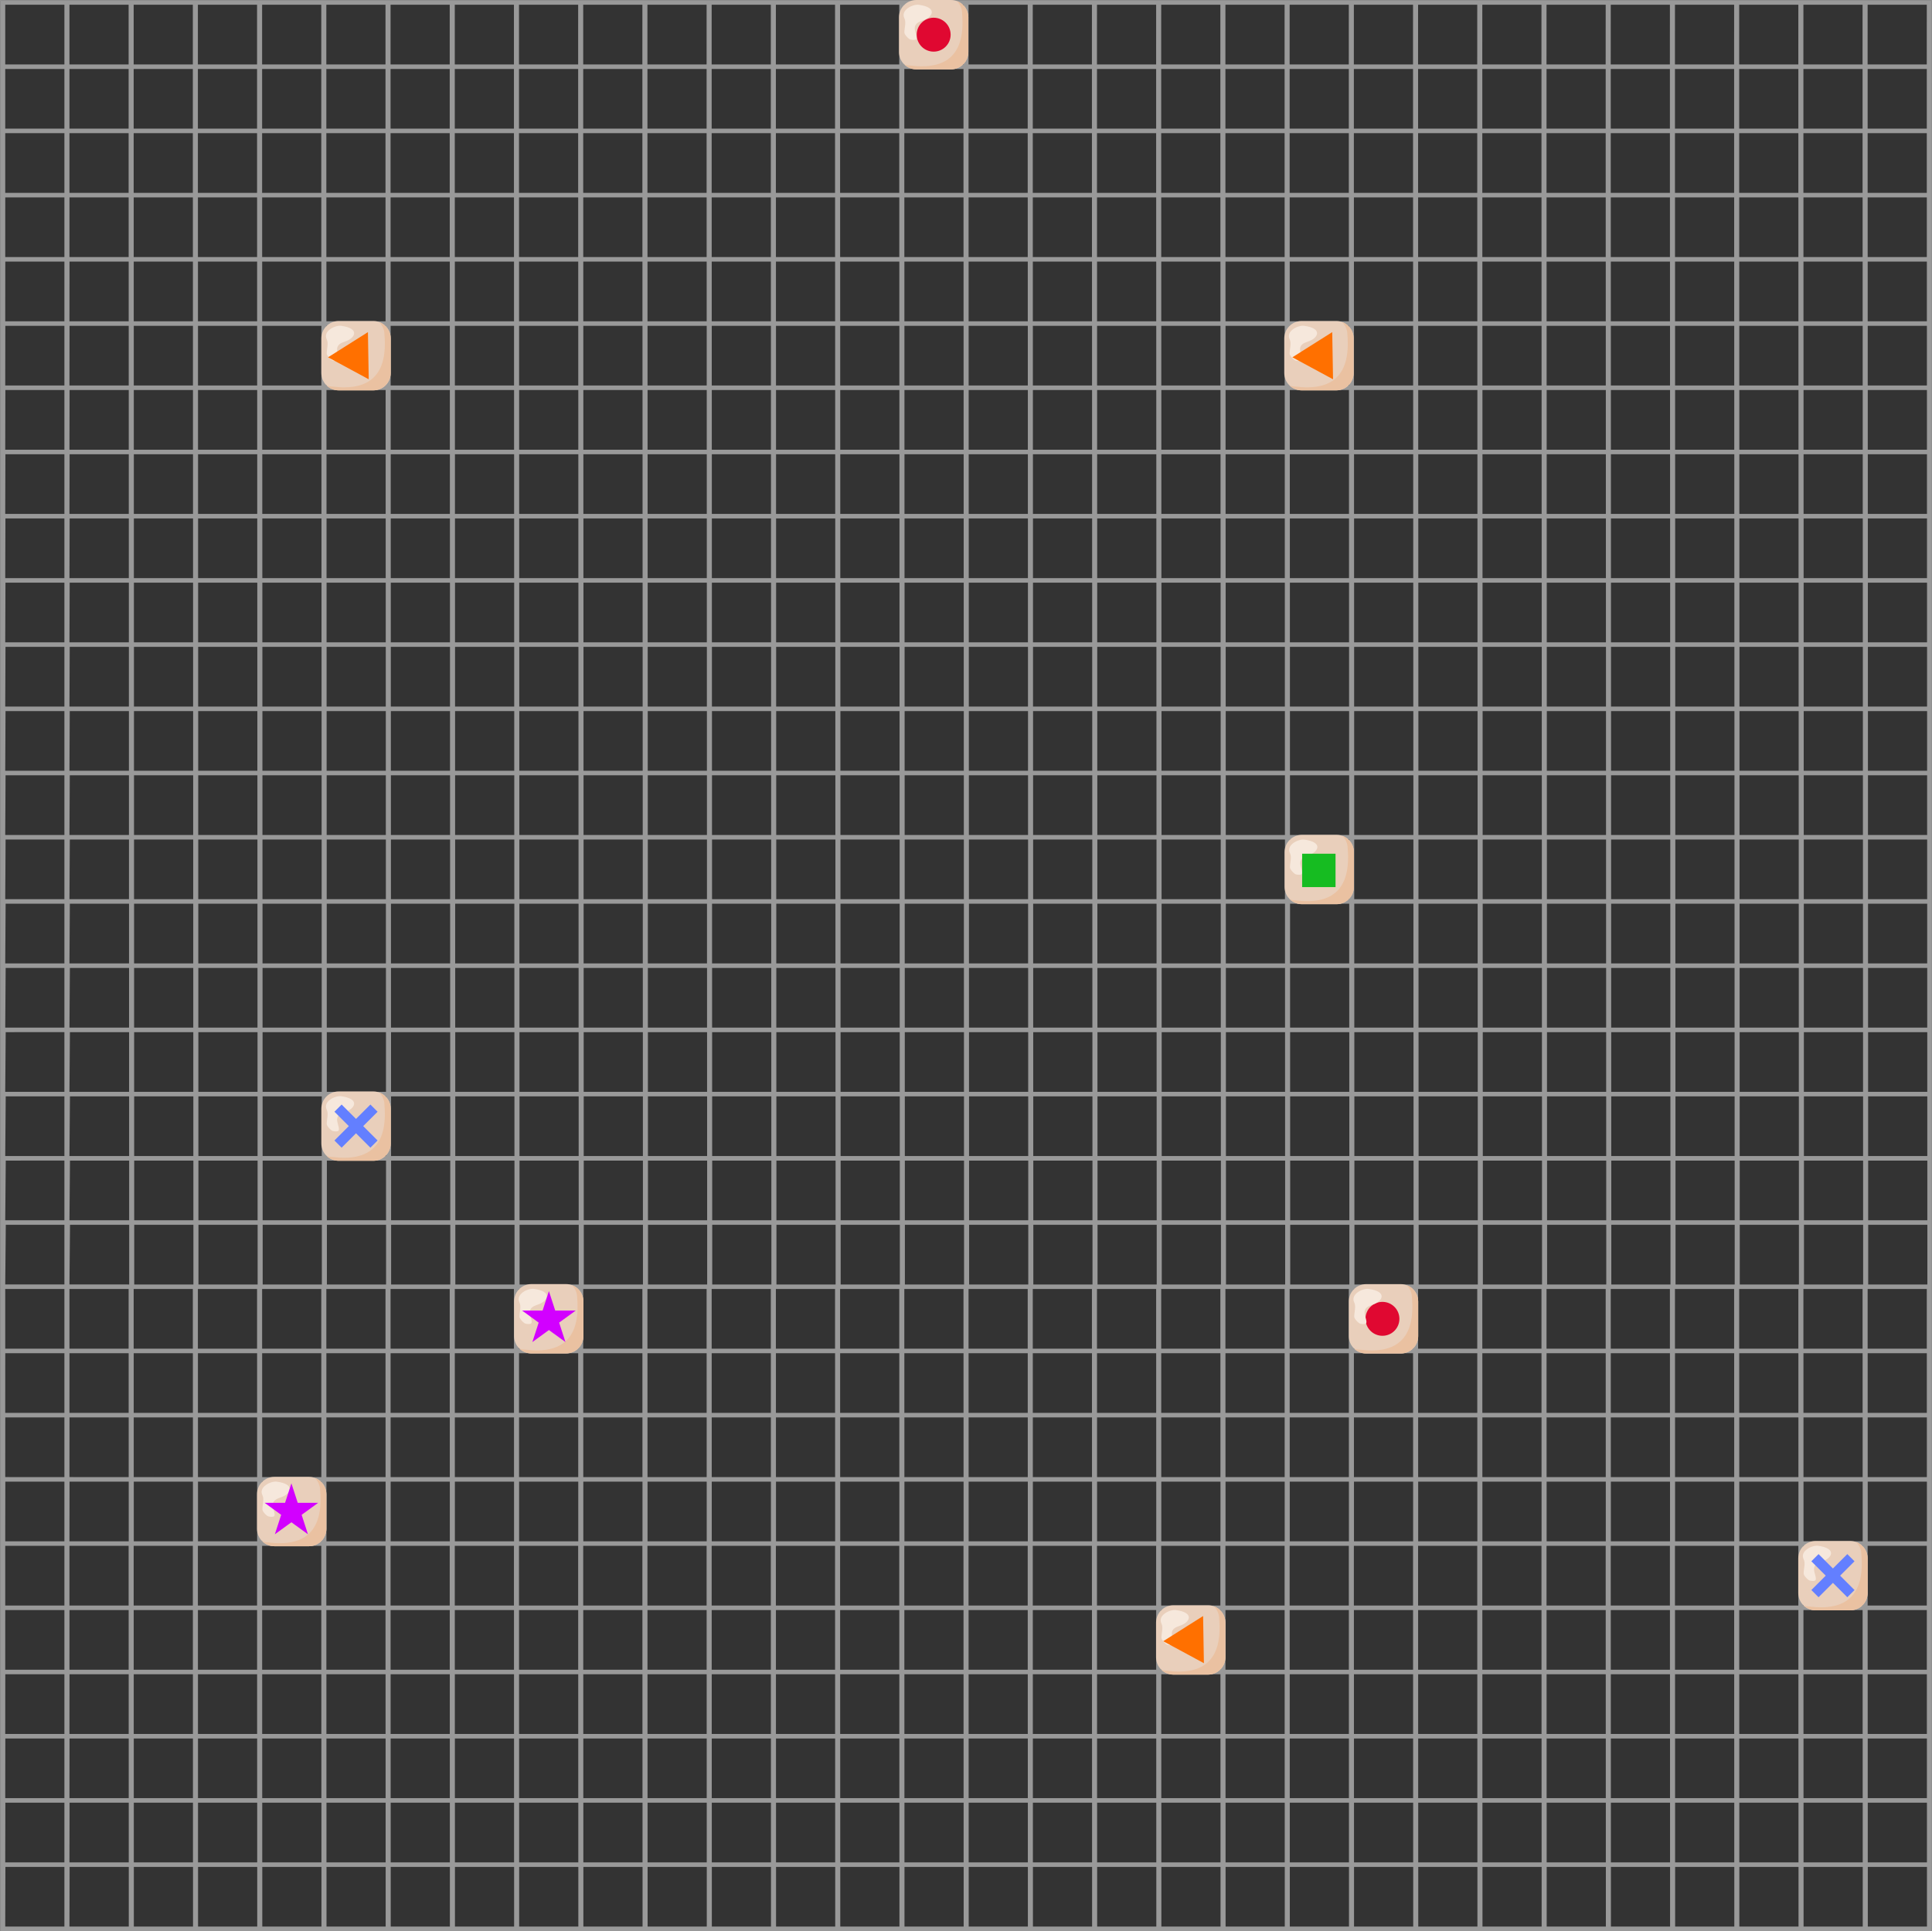 <?xml version="1.0" encoding="UTF-8" standalone="no"?>
<svg
   width="1504.21"
   height="1503.819"
   viewBox="0 0 1504.21 1503.819"
   version="1.1"
   xml:space="preserve"
   style="clip-rule:evenodd;fill-rule:evenodd;stroke-linecap:round;stroke-linejoin:round;stroke-miterlimit:1.5"
   id="svg3951"
   sodipodi:docname="2022-AT-02-taskbody-optimiert.svg"
   inkscape:version="1.1.1 (3bf5ae0d25, 2021-09-20)"
   xmlns:inkscape="http://www.inkscape.org/namespaces/inkscape"
   xmlns:sodipodi="http://sodipodi.sourceforge.net/DTD/sodipodi-0.dtd"
   xmlns="http://www.w3.org/2000/svg"
   xmlns:svg="http://www.w3.org/2000/svg"><defs
   id="defs3955">
        
        
        
        
        
        
        
        
        
        
        
        
        
        
        
        
        
        
        
        
        
        
        
        
        
        
        
        
        
        
        
        
        
        
        
        
        
        
        
        
        
        
        
        
        
        
        
        
        
        
        
        
        
        
        
        
        
        
        
        
        
        
        
        
        
        
        
        
        
        
        
        
        
        
        
        
        
        
        
        
        
        
        
        
        
        
        
        
        
        
        
        
        
        
        
        
        
        
        
        
        
        
        
        
        
        
        
        
        
        
        
        
        
        
        
        
        
        
        
        
        
        
        
        
        
        
        
        
        
        
        
        
        
        
        
        
        
        
        
        
        
        
        
        
        
        
        
        
        
        
        
        
        
        
        
        
        
        
        
        
        
        
        
        
        
        
        
        
        
        
        
        
        
        
        
        
        
        
        
        
        
        
        
        
        
        
        
        
        
        
        
        
        
        
        
        
        
        
        
        
        
        
        
        
        
        
        
        
        
        
        
        
        
        
        
        
        
        
        
        
        
        
        
        
        
        
        
        
        
        
        
        
        
        
        
        
        
        
        
        
        
        
        
        
        
        
        
        
        
        
        
        
        
        
        
        
        
        
        
        
        
        
        
        
        
        
        
        
        
        
        
        
        
        
        
        
        
        
        
        
        
        
        
        
        
        
        
        
        
        
        
        
        
        
        
        
        
        
        
        
        
        
        
        
        
        
        
        
        
        
        
        
        
        
        
        
        
        
        
        
        
        
        
        
        
        
        
        
        
        
        
        
        
        
        
        
        
        
        
        
        
        
        
        
        
        
        
        
        
        
        
        
        
        
        
        
        
        
        
        
        
        
        
        
        
        
        
        
        
        
        
        
        
        
        
        
        
        
        
        
        
        
        
        
        
        
        
        
        
        
        
        
        
        
        
        
        
        
        
        
        
        
        
        
        
        
        
        
        
        
        
        
        
        
        
        
        
        
        
        
        
        
        
        
        
        
        
        
        
        
        
        
        
        
        
        
        
        
        
        
        
        
        
        
        
        
        
        
        
        
        
        
        
        
        
        
        
        
        
        
        
        
        
        
        
        
        
        
        
        
        
        
        
        
        
        
        
        
        
        
        
        
        
        
        
        
        
        
        
        
        
        
        
        
        
        
        
        
        
        
        
        
        
        
        
        
        
        
        
        
        
        
        
        
        
        
        
        
        
        
        
        
        
        
        
        
        
        
        
        
        
        
        
        
        
        
        
        
        
        
        
        
        
        
        
        
        
        
        
        
        
        
        
        
        
        
        
        
        
        
        
        
        
        
        
        
        
        
        
        
        
        
        
        
        
        
        
        
        
        
        
        
        
        
        
        
        
        
        
        
        
        
        
        
        
        
        
        
        
        
        
        
        
        
        
        
        
        
        
        
        
        
        
        
        
        
        
        
        
        
        
        
        
        
        
        
        
        
        
        
        
        
        
        
        
        
        
        
        
        
        
        
        
        
        
        
        
        
        
        
        
        
        
        
        
        
        
        
        
        
        
        
        
        
        
        
        
        
        
        
        
        
        
        
        
        
        
        
        
        
        
        
        
        
        
        
        
        
        
        
        
        
        
        
        
        
        
        
        
        
        
        
        
        
        
        
        
        
        
        
        
        
        
        
        
        
        
        
        
        
        
        
        
        
        
        
        
        
        
        
        
        
        
        
        
        
        
        
        
        
        
        
        
        
        
        
        
        
        
        
        
        
        
        
        
        
        
        
        
        
        
        
        
        
        
        
        
        
        
        
        
        
        
        
        
        
        
        
        
        
        
        
        
        
        
        
        
        
        
        
        
        
        
        
        
        
        
        
        
        
        
        
        
        
        
        
        
        
        
        
        
        
        
        
        
        
        
        
        
        
        
        
        
        
        
        
        
        
        
        
        
        
        
        
        
        
        
        
        
        
        
        
        
        
        
        
        
        
        
        
        
        
        
        
        
        
        
        
        
        
        
        
        
        
        
        
        
        
        
        
        
        
        
        
        
        
        
        
        
        
        
        
        
        
        
        
        
        
        
        
        
        
        
        
        
        
        
        
        
        
        
        
        
        
        
        
        
        
        
        
        
        
        
        
        
        
        
        
        
        
        
        
        
        
        
        
        
        
        
        
        
        
        
        
        
        
        
        
        
        
        
        
        
        
        
    
            
        
            
        
            
        
            
        
            
        
            
        
            
        
            
        
            
        
            
        
            
        
            
        
            
        
            
        
            
        
            
        
            
        
            
        
            
        
            
        
            
        
            
        
            
        
            
        
            
        
            
        
            
        
            
        
            
        
            
        
            
        
            
        
            
        
            
        
            
        
            
        
            
        
            
        
            
        
            
        
            
        
            
        
            
        
            
        
            
        
            
        
            
        
            
        
            
        
            
        
            
        
            
        
            
        
            
        
            
        
            
        
            
        
            
        
            
        
            
        
            
        
            
        
            
        
            
        
            
        
            
        
            
        
            
        
            
        
            
        
            
        
            
        
            
        
            
        
            
        
            
        
            
        
            
        
            
        
            
        
            
        
            
        
            
        
            
        
            
        
            
        
            
        
            
        
            
        
            
        
            
        
            
        
            
        
            
        
            
        
            
        
            
        
            
        
            
        
            
        
            
        
            
        
            
        
            
        
            
        
            
        
            
        
            
        
            
        
            
        
            
        
            
        
            
        
            
        
            
        
            
        
            
        
            
        
            
        
            
        
            
        
            
        
            
        
            
        
            
        
            
        
            
        
            
        
            
        
            
        
            
        
            
        
            
        
            
        
            
        
            
        
            
        
            
        
            
        
            
        
            
        
            
        
            
        
            
        
            
        
            
        
            
        
            
        
            
        
            
        
            
        
            
        
            
        
            
        
            
        
            
        
            
        
            
        
            
        
            
        
            
        
            
        
            
        
            
        
            
        
            
        
            
        
            
        
            
        
            
        
            
        
            
        
            
        
            
        
            
        
            
        
            
        
            
        
            
        
            
        
            
        
            
        
            
        
            
        
            
        
            
        
            
        
            
        
            
        
            
        
            
        
            
        
            
        
            
        
            
        
            
        
            
        
            
        
            
        
            
        
            
        
            
        
            
        
            
        
            
        
            
        
            
        
            
        
            
        
            
        
            
        
            
        
            
        
            
        
            
        
            
        
            
        
            
        
            
        
            
        
            
        
            
        
            
        
            
        
            
        
            
        
            
        
            
        
            
        
            
        
            
        
            
        
            
        
            
        
            
        
            
        
            
        
            
        
            
        
            
        
            
        
            
        
            
        
            
        
            
        
            
        
            
        
            
        
            
        
            
        
            
        
            
        
            
        
            
        
            
        
            
        
            
        
            
        
            
        
            
        
            
        
            
        
            
        
            
        
            
        
            
        
            
        
            
        
            
        
            
        
            
        
            
        
            
        
            
        
            
        
            
        
            
        
            
        
            
        
            
        
            
            
            
            
        
            
            
            
            
        
            
            
        
            
        
            
            
            
            
        
            
        
            
            
            
            
        
            
            
            
            
        
            
            
            
            
        
            
            
            
            
        
            
        
            
        
            
        
            
        
            
            
            
            
        
            
        
            
        
            
        
            
        
            
        
            
        
            
        
            
        
            
        
            
        
            
        
            
        
            
        
            
        
            
        
            
        
            
        
            
        
            
        
            
        
            
        
            
        
            
        
            
        
            
        
            
        
            
        
            
        
            
        
            
        
            
        
            
        
            
        
            
        
            
        
            
        
            
        
            
        
            
        
            
        
            
        
            
        
            
        
            
        
            
        
            
        
            
        
            
        
            
        
            
        
            
        
            
        
            
        
            
        
            
        
            
        
            
        
            
        
            
        
            
        
            
        
            
        
            
        
            
        
            
        
            
        
            
        
            
        
            
        
            
        
            
        
            
        
            
        
            
        
            
        
            
        
            
        
            
        
            
        
            
        
            
        
            
        
            
        
            
        
            
        
            
        
            
        
            
        
            
        
            
        
            
        
            
        
            
        
            
        
            
        
            
        
            
        
            
        
            
        
            
        
            
        
            
        
            
        
            
        
            
        
            
        
            
        
            
        
            
        
            
        
            
        
            
        
            
        
            
        
            
        
            
        
            
        
            
        
            
        
            
        
            
        
            
        
            
        
            
        
            
        
            
        
            
        
            
        
            
        
            
        
            
        
            
        
            
        
            
        
            
        
            
        
            
        
            
        
            
        
            
        
            
        
            
        
            
        
            
        
            
        
            
        
            
        
            
        
            
        
            
        
            
        
            
        
            
        
            
        
            
        
            
        
            
        
            
        
            
        
            
        
            
        
            
        
            
        
            
        
            
        
            
        
            
        
            
        
            
        
            
        
            
        
            
        
            
        
            
        
            
        
            
        
            
        
            
        
            
        
            
        
            
        
            
        
            
        
            
        
            
        
            
        
            
        
            
        
            
        
            
        
            
        
            
        
            
        
            
        
            
        
            
        
            
        
            
        
            
        
            
        
            
        
            
        
            
        
            
        
            
        
            
        
            
        
            
        
            
        
            
        
            
        
            
        
            
        
            
        
            
        
            
        
            
        
            
        
            
        
            
        
            
        
            
        
            
        
            
        
            
        
            
        
            
        
            
        
            
        
            
        
            
        
            
        
            
        
            
        
            
        
            
        
            
        
            
        
            
        
            
        
            
        
            
        
            
        
            
        
            
        
            
        
            
        
            
        
            
        
            
        
            
        
            
        
            
        
            
        
            
        
            
        
            
        
            
        
            
        
            
        
            
        
            
        
            
        
            
        
            
        
            
        
            
        
            
        
            
        
            
        
            
        
            
        
            
        
            
        
            
        
            
        
            
        
            
        
            
        
            
        
            
        
            
        
            
        
            
        
            
        
            
        
            
        
            
        
            
        
            
        
            
        
            
        
            
        
            
        
            
        
            
        
            
        
            
        
            
        
            
        
            
        
            
        
            
        
            
        
            
        
            
        
            
        
            
        
            
        
            
        
            
        
            
        
            
        
            
        
            
        
            
        
            
        
            
        
            
        
            
        
            
        
            
        
            
        
            
        
            
        
            
        
            
        
            
        
            
        
            
        
            
        
            
        
            
        
            
        
            
        
            
        
            
        
            
        
            
        
            
        
            
        
            
        
            
        
            
        
            
        
            
        
            
        
            
        
            
        
            
        
            
        
            
        
            
        
            
        
            
        
            
        
            
        
            
        
            
        
            
        
            
        
            
        
            
        
            
        
            
        
            
        
            
        
            
        
            
        
            
        
            
        
            
        
            
        
            
        
            
        
            
        
            
        
            
        
            
        
            
        
            
        
            
        
            
        
            
        
            
        
            
        
            
        
            
        
            
        
            
        
            
        
            
        
            
        
            
        
            
        
            
        
            
        
            
        
            
        
            
        
            
        
            
        
            
        
            
        
            
        
            
        
            
        
            
        
            
        
            
        
            
        
            
        
            
        
            
        
            
        
            
        
            
        
            
        
            
        
            
        
            
        
            
        
            
        
            
        
            
        
            
        
            
        
            
        
            
        
            
        
            
        
            
        
            
        
            
        
            
        
            
        
            
        
            
        
            
        
            
        
            
        
            
        
            
        
            
        
            
        
            
        
            
        
            
        
            
        
            
        
            
        
            
        
            
        
            
        
            
        
            
        
            
        
            
        
            
        
            
        
            
        
            
        
            
        
            
        
            
        
            
        
            
        
            
        
            
        
            
        
            
        
            
        
            
        
            
        
            
        
            
        
            
        
            
        
            
        
            
        
            
        
            
        
            
        
            
        
            
        
            
        
            
        
            
        
            
        
            
        
            
        
            
        
            
        
            
        
            
        
            
        
            
        
            
        
            
        
            
        
            
        
            
        
            
        
            
        
            
        
            
        
            
        
            
        
            
        
            
        
            
        
            
        
            
        
            
        
            
        
            
        
            
        
            
        
            
        
            
        
            
        
            
        
            
        
            
        
            
        
            
        
            
        
            
        
            
        
            
        
            
        
            
        
            
        
            
        
            
        
            
        
            
        
            
        
            
        
            
        
            
        
            
        
            
        
            
        
            
        
            
        
            
        
            
        
            
        
            
        
            
        
            
        
            
        
            
        
            
        
            
        
            
        
            
        
            
        
            
        
            
        
            
        
            
        
            
        
            
        
            
        
            
        
            
        
            
        
            
        
            
        
            
        
            
        
            
        
            
        
            
        
            
        
            
        
            
        
            
        
            
        
            
        
            
        
            
        
            
        
            
        
            
        
            
        
            
        
            
        
            
        
            
        
            
        
            
        
            
        
            
        
            
        
            
        
            
        
            
        
            
        
            
        
            
        
            
        
            
        
            
        
            
        
            
        
            
        
            
        
            
        
            
        
            
        
            
        
            
        
            
        
            
        
            
        
            
        
            
        
            
        
            
        
            
        
            
        
            
        
            
        
            
        
            
        
            
        
            
        
            
        
            
        
            
        
            
        
            
        
            
        
            
        
            
        
            
        
            
        
            
        
            
        
            
        
            
        
            
        
                
            
                
            
                
            
                
                
                
            
                    
                
                
            
                    
                    
                    
                    
                
                        
                    
                        
                    
                
            
                
            
                
            
                
            
                
            
                
            
                
            
                
            
                
            
                
            
                
            
                
            
                
            
                
            </defs><sodipodi:namedview
   id="namedview3953"
   pagecolor="#ffffff"
   bordercolor="#666666"
   borderopacity="1.0"
   inkscape:pageshadow="2"
   inkscape:pageopacity="0.0"
   inkscape:pagecheckerboard="0"
   showgrid="false"
   inkscape:zoom="0.1714826"
   inkscape:cx="874.72431"
   inkscape:cy="813.49361"
   inkscape:window-width="1680"
   inkscape:window-height="1027"
   inkscape:window-x="1912"
   inkscape:window-y="-8"
   inkscape:window-maximized="1"
   inkscape:current-layer="svg3951"
   showguides="true"
   inkscape:guide-bbox="true" />
    <rect
   style="fill:#333333;stroke:none;stroke-width:4.018;stroke-linecap:round;stroke-linejoin:round;stroke-miterlimit:1.5;paint-order:stroke fill markers;stop-color:#000000"
   id="rect11104"
   width="1503.932"
   height="1503.531"
   x="0.139"
   y="0.164" /><path
   id="path2777"
   style="color:#000000;clip-rule:nonzero;fill:#999999;fill-rule:nonzero;stroke:none;stroke-width:0.83;stroke-linecap:butt;stroke-linejoin:miter;-inkscape-stroke:none"
   d="m 0.139,0.164 v 1.768 48.232 1.768 1.768 46.465 1.768 1.768 46.465 1.768 1.768 46.465 1.768 1.768 46.465 1.768 1.768 46.465 1.768 1.768 46.465 1.768 1.768 46.465 1.768 1.768 46.465 1.768 1.768 46.465 1.768 1.768 46.465 1.768 1.768 46.465 1.768 1.768 46.465 1.768 1.768 46.465 1.768 1.768 46.465 1.768 1.768 46.465 1.768 1.768 46.465 1.768 1.768 46.465 1.768 1.768 46.465 1.768 1.768 46.465 1.768 1.768 46.465 1.768 1.768 46.465 1.768 1.768 46.461 1.768 1.772 46.461 1.768 1.768 46.465 1.768 1.768 46.465 1.768 1.768 46.465 1.768 1.768 46.465 1.768 1.768 46.465 1.768 1.768 50 h 53.936 50 50 50 50 50 50 50 50 50 50 50 50 50 50 50 50 50 50 50 50 50 49.998 49.998 50 50 50 50 50 50 v -53.535 -50 -50 -50 -50 -50 -50 -49.996 -50 -50 -50 -50 -50 -50 -50 -50 -50 -50 -50 -50 -50 -50 -50 -50 -50 -50 -50 -50 V 50.164 0.164 h -50 -3.934 -46.066 -3.934 -46.066 -3.934 -46.066 -3.934 -46.066 -3.934 -46.066 -3.934 -46.064 -3.936 -46.062 -3.938 -46.062 -3.936 -46.065 -3.936 -46.064 -3.936 -46.064 -3.936 -46.064 -3.936 -46.064 -3.936 -46.064 -3.936 -46.064 -3.936 -46.064 -3.936 -46.064 -3.936 -46.064 -3.936 -46.064 -3.936 -46.064 -3.936 -46.064 -3.936 -46.064 -3.936 -46.064 -3.936 -46.064 -3.936 -46.064 -3.936 -46.064 -3.936 -46.064 -3.936 -46.064 -3.936 z M 4.074,3.697 H 50.139 V 50.164 H 4.074 Z m 50,0 H 100.139 V 50.164 H 54.074 Z m 50,0 h 46.064 V 50.164 h -46.064 z m 50,0 h 46.064 V 50.164 h -46.064 z m 50,0 h 46.064 V 50.164 h -46.064 z m 50,0 h 46.064 V 50.164 h -46.064 z m 50,0 h 46.064 V 50.164 h -46.064 z m 50,0 h 46.064 V 50.164 h -46.064 z m 50,0 h 46.064 V 50.164 h -46.064 z m 50,0 h 46.064 V 50.164 h -46.064 z m 50,0 h 46.064 V 50.164 h -46.064 z m 50,0 h 46.064 V 50.164 h -46.064 z m 50,0 h 46.064 V 50.164 h -46.064 z m 50,0 h 46.064 V 50.164 h -46.064 z m 50,0 h 46.064 V 50.164 h -46.064 z m 50,0 h 46.064 V 50.164 h -46.064 z m 50,0 h 46.064 V 50.164 h -46.064 z m 50,0 h 46.064 V 50.164 h -46.064 z m 50,0 h 46.064 V 50.164 h -46.064 z m 50,0 h 46.064 V 50.164 h -46.064 z m 50,0 h 46.065 V 50.164 h -46.065 z m 50,0 h 46.062 V 50.164 h -46.062 z m 50,0 h 46.061 V 50.164 h -46.061 z m 49.998,0 h 46.062 V 50.164 h -46.062 z m 50,0 h 46.062 V 50.164 h -46.062 z m 50,0 h 46.062 V 50.164 h -46.062 z m 50,0 h 46.062 V 50.164 h -46.062 z m 50,0 h 46.062 V 50.164 h -46.062 z m 50,0 h 46.062 V 50.164 h -46.062 z m 50,0 h 46.062 V 50.164 h -46.062 z M 4.074,53.699 H 50.139 V 100.164 H 4.074 Z m 50,0 H 100.139 V 100.164 H 54.074 Z m 50,0 h 46.064 v 46.465 h -46.064 z m 50,0 h 46.064 v 46.465 h -46.064 z m 50,0 h 46.064 v 46.465 h -46.064 z m 50,0 h 46.064 v 46.465 h -46.064 z m 50,0 h 46.064 v 46.465 h -46.064 z m 50,0 h 46.064 v 46.465 h -46.064 z m 50,0 h 46.064 v 46.465 h -46.064 z m 50,0 h 46.064 v 46.465 h -46.064 z m 50,0 h 46.064 v 46.465 h -46.064 z m 50,0 h 46.064 v 46.465 h -46.064 z m 50,0 h 46.064 v 46.465 h -46.064 z m 50,0 h 46.064 v 46.465 h -46.064 z m 50,0 h 46.064 v 46.465 h -46.064 z m 50,0 h 46.064 v 46.465 h -46.064 z m 50,0 h 46.064 v 46.465 h -46.064 z m 50,0 h 46.064 v 46.465 h -46.064 z m 50,0 h 46.064 v 46.465 h -46.064 z m 50,0 h 46.064 v 46.465 h -46.064 z m 50,0 h 46.065 v 46.465 h -46.065 z m 50,0 h 46.062 v 46.465 h -46.062 z m 50,0 h 46.061 v 46.465 h -46.061 z m 49.998,0 h 46.062 v 46.465 h -46.062 z m 50,0 h 46.062 v 46.465 h -46.062 z m 50,0 h 46.062 v 46.465 h -46.062 z m 50,0 h 46.062 v 46.465 h -46.062 z m 50,0 h 46.062 v 46.465 h -46.062 z m 50,0 h 46.062 v 46.465 h -46.062 z m 50,0 h 46.062 v 46.465 h -46.062 z M 4.074,103.699 H 50.139 v 46.465 H 4.074 Z m 50,0 h 46.064 v 46.465 H 54.074 Z m 50,0 h 46.064 v 46.465 h -46.064 z m 50,0 h 46.064 v 46.465 h -46.064 z m 50,0 h 46.064 v 46.465 h -46.064 z m 50,0 h 46.064 v 46.465 h -46.064 z m 50,0 h 46.064 v 46.465 h -46.064 z m 50,0 h 46.064 v 46.465 h -46.064 z m 50,0 h 46.064 v 46.465 h -46.064 z m 50,0 h 46.064 v 46.465 h -46.064 z m 50,0 h 46.064 v 46.465 h -46.064 z m 50,0 h 46.064 v 46.465 h -46.064 z m 50,0 h 46.064 v 46.465 h -46.064 z m 50,0 h 46.064 v 46.465 h -46.064 z m 50,0 h 46.064 v 46.465 h -46.064 z m 50,0 h 46.064 v 46.465 h -46.064 z m 50,0 h 46.064 v 46.465 h -46.064 z m 50,0 h 46.064 v 46.465 h -46.064 z m 50,0 h 46.064 v 46.465 h -46.064 z m 50,0 h 46.064 v 46.465 h -46.064 z m 50,0 h 46.065 v 46.465 h -46.065 z m 50,0 h 46.062 v 46.465 h -46.062 z m 50,0 h 46.061 v 46.465 h -46.061 z m 49.998,0 h 46.062 v 46.465 h -46.062 z m 50,0 h 46.062 v 46.465 h -46.062 z m 50,0 h 46.062 v 46.465 h -46.062 z m 50,0 h 46.062 v 46.465 h -46.062 z m 50,0 h 46.062 v 46.465 h -46.062 z m 50,0 h 46.062 v 46.465 h -46.062 z m 50,0 h 46.062 v 46.465 h -46.062 z m -1449.998,50 H 50.139 v 46.465 H 4.074 Z m 50,0 h 46.064 v 46.465 H 54.074 Z m 50,0 h 46.064 v 46.465 h -46.064 z m 50,0 h 46.064 v 46.465 h -46.064 z m 50,0 h 46.064 v 46.465 h -46.064 z m 50,0 h 46.064 v 46.465 h -46.064 z m 50,0 h 46.064 v 46.465 h -46.064 z m 50,0 h 46.064 v 46.465 h -46.064 z m 50,0 h 46.064 v 46.465 h -46.064 z m 50,0 h 46.064 v 46.465 h -46.064 z m 50,0 h 46.064 v 46.465 h -46.064 z m 50,0 h 46.064 v 46.465 h -46.064 z m 50,0 h 46.064 v 46.465 h -46.064 z m 50,0 h 46.064 v 46.465 h -46.064 z m 50,0 h 46.064 v 46.465 h -46.064 z m 50,0 h 46.064 v 46.465 h -46.064 z m 50,0 h 46.064 v 46.465 h -46.064 z m 50,0 h 46.064 v 46.465 h -46.064 z m 50,0 h 46.064 v 46.465 h -46.064 z m 50,0 h 46.064 v 46.465 h -46.064 z m 50,0 h 46.065 v 46.465 h -46.065 z m 50,0 h 46.062 v 46.465 h -46.062 z m 50,0 h 46.061 v 46.465 h -46.061 z m 49.998,0 h 46.062 v 46.465 h -46.062 z m 50,0 h 46.062 v 46.465 h -46.062 z m 50,0 h 46.062 v 46.465 h -46.062 z m 50,0 h 46.062 v 46.465 h -46.062 z m 50,0 h 46.062 v 46.465 h -46.062 z m 50,0 h 46.062 v 46.465 h -46.062 z m 50,0 h 46.062 v 46.465 h -46.062 z m -1449.998,50 H 50.139 v 46.465 H 4.074 Z m 50,0 h 46.064 v 46.465 H 54.074 Z m 50,0 h 46.064 v 46.465 h -46.064 z m 50,0 h 46.064 v 46.465 h -46.064 z m 50,0 h 46.064 v 46.465 h -46.064 z m 50,0 h 46.064 v 46.465 h -46.064 z m 50,0 h 46.064 v 46.465 h -46.064 z m 50,0 h 46.064 v 46.465 h -46.064 z m 50,0 h 46.064 v 46.465 h -46.064 z m 50,0 h 46.064 v 46.465 h -46.064 z m 50,0 h 46.064 v 46.465 h -46.064 z m 50,0 h 46.064 v 46.465 h -46.064 z m 50,0 h 46.064 v 46.465 h -46.064 z m 50,0 h 46.064 v 46.465 h -46.064 z m 50,0 h 46.064 v 46.465 h -46.064 z m 50,0 h 46.064 v 46.465 h -46.064 z m 50,0 h 46.064 v 46.465 h -46.064 z m 50,0 h 46.064 v 46.465 h -46.064 z m 50,0 h 46.064 v 46.465 h -46.064 z m 50,0 h 46.064 v 46.465 h -46.064 z m 50,0 h 46.065 v 46.465 h -46.065 z m 50,0 h 46.062 v 46.465 h -46.062 z m 50,0 h 46.061 v 46.465 h -46.061 z m 49.998,0 h 46.062 v 46.465 h -46.062 z m 50,0 h 46.062 v 46.465 h -46.062 z m 50,0 h 46.062 v 46.465 h -46.062 z m 50,0 h 46.062 v 46.465 h -46.062 z m 50,0 h 46.062 v 46.465 h -46.062 z m 50,0 h 46.062 v 46.465 h -46.062 z m 50,0 h 46.062 v 46.465 h -46.062 z m -1449.998,50 H 50.139 v 46.465 H 4.074 Z m 50,0 h 46.064 v 46.465 H 54.074 Z m 50,0 h 46.064 v 46.465 h -46.064 z m 50,0 h 46.064 v 46.465 h -46.064 z m 50,0 h 46.064 v 46.465 h -46.064 z m 50,0 h 46.064 v 46.465 h -46.064 z m 50,0 h 46.064 v 46.465 h -46.064 z m 50,0 h 46.064 v 46.465 h -46.064 z m 50,0 h 46.064 v 46.465 h -46.064 z m 50,0 h 46.064 v 46.465 h -46.064 z m 50,0 h 46.064 v 46.465 h -46.064 z m 50,0 h 46.064 v 46.465 h -46.064 z m 50,0 h 46.064 v 46.465 h -46.064 z m 50,0 h 46.064 v 46.465 h -46.064 z m 50,0 h 46.064 v 46.465 h -46.064 z m 50,0 h 46.064 v 46.465 h -46.064 z m 50,0 h 46.064 v 46.465 h -46.064 z m 50,0 h 46.064 v 46.465 h -46.064 z m 50,0 h 46.064 v 46.465 h -46.064 z m 50,0 h 46.064 v 46.465 h -46.064 z m 50,0 h 46.065 v 46.465 h -46.065 z m 50,0 h 46.062 v 46.465 h -46.062 z m 50,0 h 46.061 v 46.465 h -46.061 z m 49.998,0 h 46.062 v 46.465 h -46.062 z m 50,0 h 46.062 v 46.465 h -46.062 z m 50,0 h 46.062 v 46.465 h -46.062 z m 50,0 h 46.062 v 46.465 h -46.062 z m 50,0 h 46.062 v 46.465 h -46.062 z m 50,0 h 46.062 v 46.465 h -46.062 z m 50,0 h 46.062 v 46.465 h -46.062 z m -1449.998,50 H 50.139 v 46.465 H 4.074 Z m 50,0 h 46.064 v 46.465 H 54.074 Z m 50,0 h 46.064 v 46.465 h -46.064 z m 50,0 h 46.064 v 46.465 h -46.064 z m 50,0 h 46.064 v 46.465 h -46.064 z m 50,0 h 46.064 v 46.465 h -46.064 z m 50,0 h 46.064 v 46.465 h -46.064 z m 50,0 h 46.064 v 46.465 h -46.064 z m 50,0 h 46.064 v 46.465 h -46.064 z m 50,0 h 46.064 v 46.465 h -46.064 z m 50,0 h 46.064 v 46.465 h -46.064 z m 50,0 h 46.064 v 46.465 h -46.064 z m 50,0 h 46.064 v 46.465 h -46.064 z m 50,0 h 46.064 v 46.465 h -46.064 z m 50,0 h 46.064 v 46.465 h -46.064 z m 50,0 h 46.064 v 46.465 h -46.064 z m 50,0 h 46.064 v 46.465 h -46.064 z m 50,0 h 46.064 v 46.465 h -46.064 z m 50,0 h 46.064 v 46.465 h -46.064 z m 50,0 h 46.064 v 46.465 h -46.064 z m 50,0 h 46.065 v 46.465 h -46.065 z m 50,0 h 46.062 v 46.465 h -46.062 z m 50,0 h 46.061 v 46.465 h -46.061 z m 49.998,0 h 46.062 v 46.465 h -46.062 z m 50,0 h 46.062 v 46.465 h -46.062 z m 50,0 h 46.062 v 46.465 h -46.062 z m 50,0 h 46.062 v 46.465 h -46.062 z m 50,0 h 46.062 v 46.465 h -46.062 z m 50,0 h 46.062 v 46.465 h -46.062 z m 50,0 h 46.062 v 46.465 h -46.062 z m -1449.998,50 H 50.139 v 46.465 H 4.074 Z m 50,0 h 46.064 v 46.465 H 54.074 Z m 50,0 h 46.064 v 46.465 h -46.064 z m 50,0 h 46.064 v 46.465 h -46.064 z m 50,0 h 46.064 v 46.465 h -46.064 z m 50,0 h 46.064 v 46.465 h -46.064 z m 50,0 h 46.064 v 46.465 h -46.064 z m 50,0 h 46.064 v 46.465 h -46.064 z m 50,0 h 46.064 v 46.465 h -46.064 z m 50,0 h 46.064 v 46.465 h -46.064 z m 50,0 h 46.064 v 46.465 h -46.064 z m 50,0 h 46.064 v 46.465 h -46.064 z m 50,0 h 46.064 v 46.465 h -46.064 z m 50,0 h 46.064 v 46.465 h -46.064 z m 50,0 h 46.064 v 46.465 h -46.064 z m 50,0 h 46.064 v 46.465 h -46.064 z m 50,0 h 46.064 v 46.465 h -46.064 z m 50,0 h 46.064 v 46.465 h -46.064 z m 50,0 h 46.064 v 46.465 h -46.064 z m 50,0 h 46.064 v 46.465 h -46.064 z m 50,0 h 46.065 v 46.465 h -46.065 z m 50,0 h 46.062 v 46.465 h -46.062 z m 50,0 h 46.061 v 46.465 h -46.061 z m 49.998,0 h 46.062 v 46.465 h -46.062 z m 50,0 h 46.062 v 46.465 h -46.062 z m 50,0 h 46.062 v 46.465 h -46.062 z m 50,0 h 46.062 v 46.465 h -46.062 z m 50,0 h 46.062 v 46.465 h -46.062 z m 50,0 h 46.062 v 46.465 h -46.062 z m 50,0 h 46.062 v 46.465 h -46.062 z m -1449.998,50 H 50.139 v 46.465 H 4.074 Z m 50,0 h 46.064 v 46.465 H 54.074 Z m 50,0 h 46.064 v 46.465 h -46.064 z m 50,0 h 46.064 v 46.465 h -46.064 z m 50,0 h 46.064 v 46.465 h -46.064 z m 50,0 h 46.064 v 46.465 h -46.064 z m 50,0 h 46.064 v 46.465 h -46.064 z m 50,0 h 46.064 v 46.465 h -46.064 z m 50,0 h 46.064 v 46.465 h -46.064 z m 50,0 h 46.064 v 46.465 h -46.064 z m 50,0 h 46.064 v 46.465 h -46.064 z m 50,0 h 46.064 v 46.465 h -46.064 z m 50,0 h 46.064 v 46.465 h -46.064 z m 50,0 h 46.064 v 46.465 h -46.064 z m 50,0 h 46.064 v 46.465 h -46.064 z m 50,0 h 46.064 v 46.465 h -46.064 z m 50,0 h 46.064 v 46.465 h -46.064 z m 50,0 h 46.064 v 46.465 h -46.064 z m 50,0 h 46.064 v 46.465 h -46.064 z m 50,0 h 46.064 v 46.465 h -46.064 z m 50,0 h 46.065 v 46.465 h -46.065 z m 50,0 h 46.062 v 46.465 h -46.062 z m 50,0 h 46.061 v 46.465 h -46.061 z m 49.998,0 h 46.062 v 46.465 h -46.062 z m 50,0 h 46.062 v 46.465 h -46.062 z m 50,0 h 46.062 v 46.465 h -46.062 z m 50,0 h 46.062 v 46.465 h -46.062 z m 50,0 h 46.062 v 46.465 h -46.062 z m 50,0 h 46.062 v 46.465 h -46.062 z m 50,0 h 46.062 v 46.465 h -46.062 z m -1449.998,50 H 50.139 v 46.465 H 4.074 Z m 50,0 h 46.064 v 46.465 H 54.074 Z m 50,0 h 46.064 v 46.465 h -46.064 z m 50,0 h 46.064 v 46.465 h -46.064 z m 50,0 h 46.064 v 46.465 h -46.064 z m 50,0 h 46.064 v 46.465 h -46.064 z m 50,0 h 46.064 v 46.465 h -46.064 z m 50,0 h 46.064 v 46.465 h -46.064 z m 50,0 h 46.064 v 46.465 h -46.064 z m 50,0 h 46.064 v 46.465 h -46.064 z m 50,0 h 46.064 v 46.465 h -46.064 z m 50,0 h 46.064 v 46.465 h -46.064 z m 50,0 h 46.064 v 46.465 h -46.064 z m 50,0 h 46.064 v 46.465 h -46.064 z m 50,0 h 46.064 v 46.465 h -46.064 z m 50,0 h 46.064 v 46.465 h -46.064 z m 50,0 h 46.064 v 46.465 h -46.064 z m 50,0 h 46.064 v 46.465 h -46.064 z m 50,0 h 46.064 v 46.465 h -46.064 z m 50,0 h 46.064 v 46.465 h -46.064 z m 50,0 h 46.065 v 46.465 h -46.065 z m 50,0 h 46.062 v 46.465 h -46.062 z m 50,0 h 46.061 v 46.465 h -46.061 z m 49.998,0 h 46.062 v 46.465 h -46.062 z m 50,0 h 46.062 v 46.465 h -46.062 z m 50,0 h 46.062 v 46.465 h -46.062 z m 50,0 h 46.062 v 46.465 h -46.062 z m 50,0 h 46.062 v 46.465 h -46.062 z m 50,0 h 46.062 v 46.465 h -46.062 z m 50,0 h 46.062 v 46.465 h -46.062 z m -1449.998,50 H 50.139 v 46.465 H 4.074 Z m 50,0 h 46.064 v 46.465 H 54.074 Z m 50,0 h 46.064 v 46.465 h -46.064 z m 50,0 h 46.064 v 46.465 h -46.064 z m 50,0 h 46.064 v 46.465 h -46.064 z m 50,0 h 46.064 v 46.465 h -46.064 z m 50,0 h 46.064 v 46.465 h -46.064 z m 50,0 h 46.064 v 46.465 h -46.064 z m 50,0 h 46.064 v 46.465 h -46.064 z m 50,0 h 46.064 v 46.465 h -46.064 z m 50,0 h 46.064 v 46.465 h -46.064 z m 50,0 h 46.064 v 46.465 h -46.064 z m 50,0 h 46.064 v 46.465 h -46.064 z m 50,0 h 46.064 v 46.465 h -46.064 z m 50,0 h 46.064 v 46.465 h -46.064 z m 50,0 h 46.064 v 46.465 h -46.064 z m 50,0 h 46.064 v 46.465 h -46.064 z m 50,0 h 46.064 v 46.465 h -46.064 z m 50,0 h 46.064 v 46.465 h -46.064 z m 50,0 h 46.064 v 46.465 h -46.064 z m 50,0 h 46.065 v 46.465 h -46.065 z m 50,0 h 46.062 v 46.465 h -46.062 z m 50,0 h 46.061 v 46.465 h -46.061 z m 49.998,0 h 46.062 v 46.465 h -46.062 z m 50,0 h 46.062 v 46.465 h -46.062 z m 50,0 h 46.062 v 46.465 h -46.062 z m 50,0 h 46.062 v 46.465 h -46.062 z m 50,0 h 46.062 v 46.465 h -46.062 z m 50,0 h 46.062 v 46.465 h -46.062 z m 50,0 h 46.062 v 46.465 h -46.062 z m -1449.998,50 H 50.139 v 46.465 H 4.074 Z m 50,0 h 46.064 v 46.465 H 54.074 Z m 50,0 h 46.064 v 46.465 h -46.064 z m 50,0 h 46.064 v 46.465 h -46.064 z m 50,0 h 46.064 v 46.465 h -46.064 z m 50,0 h 46.064 v 46.465 h -46.064 z m 50,0 h 46.064 v 46.465 h -46.064 z m 50,0 h 46.064 v 46.465 h -46.064 z m 50,0 h 46.064 v 46.465 h -46.064 z m 50,0 h 46.064 v 46.465 h -46.064 z m 50,0 h 46.064 v 46.465 h -46.064 z m 50,0 h 46.064 v 46.465 h -46.064 z m 50,0 h 46.064 v 46.465 h -46.064 z m 50,0 h 46.064 v 46.465 h -46.064 z m 50,0 h 46.064 v 46.465 h -46.064 z m 50,0 h 46.064 v 46.465 h -46.064 z m 50,0 h 46.064 v 46.465 h -46.064 z m 50,0 h 46.064 v 46.465 h -46.064 z m 50,0 h 46.064 v 46.465 h -46.064 z m 50,0 h 46.064 v 46.465 h -46.064 z m 50,0 h 46.065 v 46.465 h -46.065 z m 50,0 h 46.062 v 46.465 h -46.062 z m 50,0 h 46.061 v 46.465 h -46.061 z m 49.998,0 h 46.062 v 46.465 h -46.062 z m 50,0 h 46.062 v 46.465 h -46.062 z m 50,0 h 46.062 v 46.465 h -46.062 z m 50,0 h 46.062 v 46.465 h -46.062 z m 50,0 h 46.062 v 46.465 h -46.062 z m 50,0 h 46.062 v 46.465 h -46.062 z m 50,0 h 46.062 v 46.465 h -46.062 z m -1449.998,50 H 50.139 v 46.465 H 4.074 Z m 50,0 h 46.064 v 46.465 H 54.074 Z m 50,0 h 46.064 v 46.465 h -46.064 z m 50,0 h 46.064 v 46.465 h -46.064 z m 50,0 h 46.064 v 46.465 h -46.064 z m 50,0 h 46.064 v 46.465 h -46.064 z m 50,0 h 46.064 v 46.465 h -46.064 z m 50,0 h 46.064 v 46.465 h -46.064 z m 50,0 h 46.064 v 46.465 h -46.064 z m 50,0 h 46.064 v 46.465 h -46.064 z m 50,0 h 46.064 v 46.465 h -46.064 z m 50,0 h 46.064 v 46.465 h -46.064 z m 50,0 h 46.064 v 46.465 h -46.064 z m 50,0 h 46.064 v 46.465 h -46.064 z m 50,0 h 46.064 v 46.465 h -46.064 z m 50,0 h 46.064 v 46.465 h -46.064 z m 50,0 h 46.064 v 46.465 h -46.064 z m 50,0 h 46.064 v 46.465 h -46.064 z m 50,0 h 46.064 v 46.465 h -46.064 z m 50,0 h 46.064 v 46.465 h -46.064 z m 50,0 h 46.065 v 46.465 h -46.065 z m 50,0 h 46.062 v 46.465 h -46.062 z m 50,0 h 46.061 v 46.465 h -46.061 z m 49.998,0 h 46.062 v 46.465 h -46.062 z m 50,0 h 46.062 v 46.465 h -46.062 z m 50,0 h 46.062 v 46.465 h -46.062 z m 50,0 h 46.062 v 46.465 h -46.062 z m 50,0 h 46.062 v 46.465 h -46.062 z m 50,0 h 46.062 v 46.465 h -46.062 z m 50,0 h 46.062 v 46.465 h -46.062 z m -1449.998,50 H 50.139 v 46.465 H 4.074 Z m 50,0 h 46.064 v 46.465 H 54.074 Z m 50,0 h 46.064 v 46.465 h -46.064 z m 50,0 h 46.064 v 46.465 h -46.064 z m 50,0 h 46.064 v 46.465 h -46.064 z m 50,0 h 46.064 v 46.465 h -46.064 z m 50,0 h 46.064 v 46.465 h -46.064 z m 50,0 h 46.064 v 46.465 h -46.064 z m 50,0 h 46.064 v 46.465 h -46.064 z m 50,0 h 46.064 v 46.465 h -46.064 z m 50,0 h 46.064 v 46.465 h -46.064 z m 50,0 h 46.064 v 46.465 h -46.064 z m 50,0 h 46.064 v 46.465 h -46.064 z m 50,0 h 46.064 v 46.465 h -46.064 z m 50,0 h 46.064 v 46.465 h -46.064 z m 50,0 h 46.064 v 46.465 h -46.064 z m 50,0 h 46.064 v 46.465 h -46.064 z m 50,0 h 46.064 v 46.465 h -46.064 z m 50,0 h 46.064 v 46.465 h -46.064 z m 50,0 h 46.064 v 46.465 h -46.064 z m 50,0 h 46.065 v 46.465 h -46.065 z m 50,0 h 46.062 v 46.465 h -46.062 z m 50,0 h 46.061 v 46.465 h -46.061 z m 49.998,0 h 46.062 v 46.465 h -46.062 z m 50,0 h 46.062 v 46.465 h -46.062 z m 50,0 h 46.062 v 46.465 h -46.062 z m 50,0 h 46.062 v 46.465 h -46.062 z m 50,0 h 46.062 v 46.465 h -46.062 z m 50,0 h 46.062 v 46.465 h -46.062 z m 50,0 h 46.062 v 46.465 h -46.062 z m -1449.998,50 H 50.139 v 46.465 H 4.074 Z m 50,0 h 46.064 v 46.465 H 54.074 Z m 50,0 h 46.064 v 46.465 h -46.064 z m 50,0 h 46.064 v 46.465 h -46.064 z m 50,0 h 46.064 v 46.465 h -46.064 z m 50,0 h 46.064 v 46.465 h -46.064 z m 50,0 h 46.064 v 46.465 h -46.064 z m 50,0 h 46.064 v 46.465 h -46.064 z m 50,0 h 46.064 v 46.465 h -46.064 z m 50,0 h 46.064 v 46.465 h -46.064 z m 50,0 h 46.064 v 46.465 h -46.064 z m 50,0 h 46.064 v 46.465 h -46.064 z m 50,0 h 46.064 v 46.465 h -46.064 z m 50,0 h 46.064 v 46.465 h -46.064 z m 50,0 h 46.064 v 46.465 h -46.064 z m 50,0 h 46.064 v 46.465 h -46.064 z m 50,0 h 46.064 v 46.465 h -46.064 z m 50,0 h 46.064 v 46.465 h -46.064 z m 50,0 h 46.064 v 46.465 h -46.064 z m 50,0 h 46.064 v 46.465 h -46.064 z m 50,0 h 46.065 v 46.465 h -46.065 z m 50,0 h 46.062 v 46.465 h -46.062 z m 50,0 h 46.061 v 46.465 h -46.061 z m 49.998,0 h 46.062 v 46.465 h -46.062 z m 50,0 h 46.062 v 46.465 h -46.062 z m 50,0 h 46.062 v 46.465 h -46.062 z m 50,0 h 46.062 v 46.465 h -46.062 z m 50,0 h 46.062 v 46.465 h -46.062 z m 50,0 h 46.062 v 46.465 h -46.062 z m 50,0 h 46.062 v 46.465 h -46.062 z m -1449.998,50 H 50.139 v 46.465 H 4.074 Z m 50,0 h 46.064 v 46.465 H 54.074 Z m 50,0 h 46.064 v 46.465 h -46.064 z m 50,0 h 46.064 v 46.465 h -46.064 z m 50,0 h 46.064 v 46.465 h -46.064 z m 50,0 h 46.064 v 46.465 h -46.064 z m 50,0 h 46.064 v 46.465 h -46.064 z m 50,0 h 46.064 v 46.465 h -46.064 z m 50,0 h 46.064 v 46.465 h -46.064 z m 50,0 h 46.064 v 46.465 h -46.064 z m 50,0 h 46.064 v 46.465 h -46.064 z m 50,0 h 46.064 v 46.465 h -46.064 z m 50,0 h 46.064 v 46.465 h -46.064 z m 50,0 h 46.064 v 46.465 h -46.064 z m 50,0 h 46.064 v 46.465 h -46.064 z m 50,0 h 46.064 v 46.465 h -46.064 z m 50,0 h 46.064 v 46.465 h -46.064 z m 50,0 h 46.064 v 46.465 h -46.064 z m 50,0 h 46.064 v 46.465 h -46.064 z m 50,0 h 46.064 v 46.465 h -46.064 z m 50,0 h 46.065 v 46.465 h -46.065 z m 50,0 h 46.062 v 46.465 h -46.062 z m 50,0 h 46.061 v 46.465 h -46.061 z m 49.998,0 h 46.062 v 46.465 h -46.062 z m 50,0 h 46.062 v 46.465 h -46.062 z m 50,0 h 46.062 v 46.465 h -46.062 z m 50,0 h 46.062 v 46.465 h -46.062 z m 50,0 h 46.062 v 46.465 h -46.062 z m 50,0 h 46.062 v 46.465 h -46.062 z m 50,0 h 46.062 v 46.465 h -46.062 z m -1449.998,50 H 50.139 v 46.465 H 4.074 Z m 50,0 h 46.064 v 46.465 H 54.074 Z m 50,0 h 46.064 v 46.465 h -46.064 z m 50,0 h 46.064 v 46.465 h -46.064 z m 50,0 h 46.064 v 46.465 h -46.064 z m 50,0 h 46.064 v 46.465 h -46.064 z m 50,0 h 46.064 v 46.465 h -46.064 z m 50,0 h 46.064 v 46.465 h -46.064 z m 50,0 h 46.064 v 46.465 h -46.064 z m 50,0 h 46.064 v 46.465 h -46.064 z m 50,0 h 46.064 v 46.465 h -46.064 z m 50,0 h 46.064 v 46.465 h -46.064 z m 50,0 h 46.064 v 46.465 h -46.064 z m 50,0 h 46.064 v 46.465 h -46.064 z m 50,0 h 46.064 v 46.465 h -46.064 z m 50,0 h 46.064 v 46.465 h -46.064 z m 50,0 h 46.064 v 46.465 h -46.064 z m 50,0 h 46.064 v 46.465 h -46.064 z m 50,0 h 46.064 v 46.465 h -46.064 z m 50,0 h 46.064 v 46.465 h -46.064 z m 50,0 h 46.065 v 46.465 h -46.065 z m 50,0 h 46.062 v 46.465 h -46.062 z m 50,0 h 46.061 v 46.465 h -46.061 z m 49.998,0 h 46.062 v 46.465 h -46.062 z m 50,0 h 46.062 v 46.465 h -46.062 z m 50,0 h 46.062 v 46.465 h -46.062 z m 50,0 h 46.062 v 46.465 h -46.062 z m 50,0 h 46.062 v 46.465 h -46.062 z m 50,0 h 46.062 v 46.465 h -46.062 z m 50,0 h 46.062 v 46.465 h -46.062 z m -1449.998,50 H 50.139 v 46.465 H 4.074 Z m 50,0 h 46.064 v 46.465 H 54.074 Z m 50,0 h 46.064 v 46.465 h -46.064 z m 50,0 h 46.064 v 46.465 h -46.064 z m 50,0 h 46.064 v 46.465 h -46.064 z m 50,0 h 46.064 v 46.465 h -46.064 z m 50,0 h 46.064 v 46.465 h -46.064 z m 50,0 h 46.064 v 46.465 h -46.064 z m 50,0 h 46.064 v 46.465 h -46.064 z m 50,0 h 46.064 v 46.465 h -46.064 z m 50,0 h 46.064 v 46.465 h -46.064 z m 50,0 h 46.064 v 46.465 h -46.064 z m 50,0 h 46.064 v 46.465 h -46.064 z m 50,0 h 46.064 v 46.465 h -46.064 z m 50,0 h 46.064 v 46.465 h -46.064 z m 50,0 h 46.064 v 46.465 h -46.064 z m 50,0 h 46.064 v 46.465 h -46.064 z m 50,0 h 46.064 v 46.465 h -46.064 z m 50,0 h 46.064 v 46.465 h -46.064 z m 50,0 h 46.064 v 46.465 h -46.064 z m 50,0 h 46.065 v 46.465 h -46.065 z m 50,0 h 46.062 v 46.465 h -46.062 z m 50,0 h 46.061 v 46.465 h -46.061 z m 49.998,0 h 46.062 v 46.465 h -46.062 z m 50,0 h 46.062 v 46.465 h -46.062 z m 50,0 h 46.062 v 46.465 h -46.062 z m 50,0 h 46.062 v 46.465 h -46.062 z m 50,0 h 46.062 v 46.465 h -46.062 z m 50,0 h 46.062 v 46.465 h -46.062 z m 50,0 h 46.062 v 46.465 h -46.062 z m -1449.998,50 H 50.139 v 46.465 H 4.074 Z m 50,0 h 46.064 v 46.465 H 54.074 Z m 50,0 h 46.064 v 46.465 h -46.064 z m 50,0 h 46.064 v 46.465 h -46.064 z m 50,0 h 46.064 v 46.465 h -46.064 z m 50,0 h 46.064 v 46.465 h -46.064 z m 50,0 h 46.064 v 46.465 h -46.064 z m 50,0 h 46.064 v 46.465 h -46.064 z m 50,0 h 46.064 v 46.465 h -46.064 z m 50,0 h 46.064 v 46.465 h -46.064 z m 50,0 h 46.064 v 46.465 h -46.064 z m 50,0 h 46.064 v 46.465 h -46.064 z m 50,0 h 46.064 v 46.465 h -46.064 z m 50,0 h 46.064 v 46.465 h -46.064 z m 50,0 h 46.064 v 46.465 h -46.064 z m 50,0 h 46.064 v 46.465 h -46.064 z m 50,0 h 46.064 v 46.465 h -46.064 z m 50,0 h 46.064 v 46.465 h -46.064 z m 50,0 h 46.064 v 46.465 h -46.064 z m 50,0 h 46.064 v 46.465 h -46.064 z m 50,0 h 46.065 v 46.465 h -46.065 z m 50,0 h 46.062 v 46.465 h -46.062 z m 50,0 h 46.061 v 46.465 h -46.061 z m 49.998,0 h 46.062 v 46.465 h -46.062 z m 50,0 h 46.062 v 46.465 h -46.062 z m 50,0 h 46.062 v 46.465 h -46.062 z m 50,0 h 46.062 v 46.465 h -46.062 z m 50,0 h 46.062 v 46.465 h -46.062 z m 50,0 h 46.062 v 46.465 h -46.062 z m 50,0 h 46.062 v 46.465 h -46.062 z m -1449.998,50 H 50.139 v 46.465 H 4.074 Z m 50,0 h 46.064 v 46.465 H 54.074 Z m 50,0 h 46.064 v 46.465 h -46.064 z m 50,0 h 46.064 v 46.465 h -46.064 z m 50,0 h 46.064 v 46.465 h -46.064 z m 50,0 h 46.064 v 46.465 h -46.064 z m 50,0 h 46.064 v 46.465 h -46.064 z m 50,0 h 46.064 v 46.465 h -46.064 z m 50,0 h 46.064 v 46.465 h -46.064 z m 50,0 h 46.064 v 46.465 h -46.064 z m 50,0 h 46.064 v 46.465 h -46.064 z m 50,0 h 46.064 v 46.465 h -46.064 z m 50,0 h 46.064 v 46.465 h -46.064 z m 50,0 h 46.064 v 46.465 h -46.064 z m 50,0 h 46.064 v 46.465 h -46.064 z m 50,0 h 46.064 v 46.465 h -46.064 z m 50,0 h 46.064 v 46.465 h -46.064 z m 50,0 h 46.064 v 46.465 h -46.064 z m 50,0 h 46.064 v 46.465 h -46.064 z m 50,0 h 46.064 v 46.465 h -46.064 z m 50,0 h 46.065 v 46.465 h -46.065 z m 50,0 h 46.062 v 46.465 h -46.062 z m 50,0 h 46.061 v 46.465 h -46.061 z m 49.998,0 h 46.062 v 46.465 h -46.062 z m 50,0 h 46.062 v 46.465 h -46.062 z m 50,0 h 46.062 v 46.465 h -46.062 z m 50,0 h 46.062 v 46.465 h -46.062 z m 50,0 h 46.062 v 46.465 h -46.062 z m 50,0 h 46.062 v 46.465 h -46.062 z m 50,0 h 46.062 v 46.465 h -46.062 z M 4.074,1003.699 H 50.139 v 46.465 H 4.074 Z m 50,0 h 46.064 v 46.465 H 54.074 Z m 50,0 h 46.064 v 46.465 h -46.064 z m 50,0 h 46.064 v 46.465 h -46.064 z m 50,0 h 46.064 v 46.465 h -46.064 z m 50,0 h 46.064 v 46.465 h -46.064 z m 50,0 h 46.064 v 46.465 h -46.064 z m 50,0 h 46.064 v 46.465 h -46.064 z m 50,0 h 46.064 v 46.465 h -46.064 z m 50,0 h 46.064 v 46.465 h -46.064 z m 50,0 h 46.064 v 46.465 h -46.064 z m 50,0 h 46.064 v 46.465 h -46.064 z m 50,0 h 46.064 v 46.465 h -46.064 z m 50,0 h 46.064 v 46.465 h -46.064 z m 50,0 h 46.064 v 46.465 h -46.064 z m 50,0 h 46.064 v 46.465 h -46.064 z m 50,0 h 46.064 v 46.465 h -46.064 z m 50,0 h 46.064 v 46.465 h -46.064 z m 50,0 h 46.064 v 46.465 h -46.064 z m 50,0 h 46.064 v 46.465 h -46.064 z m 50,0 h 46.065 v 46.465 h -46.065 z m 50,0 h 46.062 v 46.465 h -46.062 z m 50,0 h 46.061 v 46.465 h -46.061 z m 49.998,0 h 46.062 v 46.465 h -46.062 z m 50,0 h 46.062 v 46.465 h -46.062 z m 50,0 h 46.062 v 46.465 h -46.062 z m 50,0 h 46.062 v 46.465 h -46.062 z m 50,0 h 46.062 v 46.465 h -46.062 z m 50,0 h 46.062 v 46.465 h -46.062 z m 50,0 h 46.062 v 46.465 h -46.062 z m -1449.998,50 H 50.139 v 46.465 H 4.074 Z m 50,0 h 46.064 v 46.465 H 54.074 Z m 50,0 h 46.064 v 46.465 h -46.064 z m 50,0 h 46.064 v 46.465 h -46.064 z m 50,0 h 46.064 v 46.465 h -46.064 z m 50,0 h 46.064 v 46.465 h -46.064 z m 50,0 h 46.064 v 46.465 h -46.064 z m 50,0 h 46.064 v 46.465 h -46.064 z m 50,0 h 46.064 v 46.465 h -46.064 z m 50,0 h 46.064 v 46.465 h -46.064 z m 50,0 h 46.064 v 46.465 h -46.064 z m 50,0 h 46.064 v 46.465 h -46.064 z m 50,0 h 46.064 v 46.465 h -46.064 z m 50,0 h 46.064 v 46.465 h -46.064 z m 50,0 h 46.064 v 46.465 h -46.064 z m 50,0 h 46.064 v 46.465 h -46.064 z m 50,0 h 46.064 v 46.465 h -46.064 z m 50,0 h 46.064 v 46.465 h -46.064 z m 50,0 h 46.064 v 46.465 h -46.064 z m 50,0 h 46.064 v 46.465 h -46.064 z m 50,0 h 46.065 v 46.465 h -46.065 z m 50,0 h 46.062 v 46.465 h -46.062 z m 50,0 h 46.061 v 46.465 h -46.061 z m 49.998,0 h 46.062 v 46.465 h -46.062 z m 50,0 h 46.062 v 46.465 h -46.062 z m 50,0 h 46.062 v 46.465 h -46.062 z m 50,0 h 46.062 v 46.465 h -46.062 z m 50,0 h 46.062 v 46.465 h -46.062 z m 50,0 h 46.062 v 46.465 h -46.062 z m 50,0 h 46.062 v 46.465 h -46.062 z m -1449.998,50 H 50.139 v 46.461 H 4.074 Z m 50,0 h 46.064 v 46.461 H 54.074 Z m 50,0 h 46.064 v 46.461 h -46.064 z m 50,0 h 46.064 v 46.461 h -46.064 z m 50,0 h 46.064 v 46.461 h -46.064 z m 50,0 h 46.064 v 46.461 h -46.064 z m 50,0 h 46.064 v 46.461 h -46.064 z m 50,0 h 46.064 v 46.461 h -46.064 z m 50,0 h 46.064 v 46.461 h -46.064 z m 50,0 h 46.064 v 46.461 h -46.064 z m 50,0 h 46.064 v 46.461 h -46.064 z m 50,0 h 46.064 v 46.461 h -46.064 z m 50,0 h 46.064 v 46.461 h -46.064 z m 50,0 h 46.064 v 46.461 h -46.064 z m 50,0 h 46.064 v 46.461 h -46.064 z m 50,0 h 46.064 v 46.461 h -46.064 z m 50,0 h 46.064 v 46.461 h -46.064 z m 50,0 h 46.064 v 46.461 h -46.064 z m 50,0 h 46.064 v 46.461 h -46.064 z m 50,0 h 46.064 v 46.461 h -46.064 z m 50,0 h 46.065 v 46.461 h -46.065 z m 50,0 h 46.062 v 46.461 h -46.062 z m 50,0 h 46.061 v 46.461 h -46.061 z m 49.998,0 h 46.062 v 46.461 h -46.062 z m 50,0 h 46.062 v 46.461 h -46.062 z m 50,0 h 46.062 v 46.461 h -46.062 z m 50,0 h 46.062 v 46.461 h -46.062 z m 50,0 h 46.062 v 46.461 h -46.062 z m 50,0 h 46.062 v 46.461 h -46.062 z m 50,0 h 46.062 v 46.461 h -46.062 z m -1449.998,50 H 50.139 v 46.461 H 4.074 Z m 50,0 h 46.064 v 46.461 H 54.074 Z m 50,0 h 46.064 v 46.461 h -46.064 z m 50,0 h 46.064 v 46.461 h -46.064 z m 50,0 h 46.064 v 46.461 h -46.064 z m 50,0 h 46.064 v 46.461 h -46.064 z m 50,0 h 46.064 v 46.461 h -46.064 z m 50,0 h 46.064 v 46.461 h -46.064 z m 50,0 h 46.064 v 46.461 h -46.064 z m 50,0 h 46.064 v 46.461 h -46.064 z m 50,0 h 46.064 v 46.461 h -46.064 z m 50,0 h 46.064 v 46.461 h -46.064 z m 50,0 h 46.064 v 46.461 h -46.064 z m 50,0 h 46.064 v 46.461 h -46.064 z m 50,0 h 46.064 v 46.461 h -46.064 z m 50,0 h 46.064 v 46.461 h -46.064 z m 50,0 h 46.064 v 46.461 h -46.064 z m 50,0 h 46.064 v 46.461 h -46.064 z m 50,0 h 46.064 v 46.461 h -46.064 z m 50,0 h 46.064 v 46.461 h -46.064 z m 50,0 h 46.065 v 46.461 h -46.065 z m 50,0 h 46.062 v 46.461 h -46.062 z m 50,0 h 46.061 v 46.461 h -46.061 z m 49.998,0 h 46.062 v 46.461 h -46.062 z m 50,0 h 46.062 v 46.461 h -46.062 z m 50,0 h 46.062 v 46.461 h -46.062 z m 50,0 h 46.062 v 46.461 h -46.062 z m 50,0 h 46.062 v 46.461 h -46.062 z m 50,0 h 46.062 v 46.461 h -46.062 z m 50,0 h 46.062 v 46.461 h -46.062 z M 4.074,1203.695 H 50.139 v 46.465 H 4.074 Z m 50,0 h 46.064 v 46.465 H 54.074 Z m 50,0 h 46.064 v 46.465 h -46.064 z m 50,0 h 46.064 v 46.465 h -46.064 z m 50,0 h 46.064 v 46.465 h -46.064 z m 50,0 h 46.064 v 46.465 h -46.064 z m 50,0 h 46.064 v 46.465 h -46.064 z m 50,0 h 46.064 v 46.465 h -46.064 z m 50,0 h 46.064 v 46.465 h -46.064 z m 50,0 h 46.064 v 46.465 h -46.064 z m 50,0 h 46.064 v 46.465 h -46.064 z m 50,0 h 46.064 v 46.465 h -46.064 z m 50,0 h 46.064 v 46.465 h -46.064 z m 50,0 h 46.064 v 46.465 h -46.064 z m 50,0 h 46.064 v 46.465 h -46.064 z m 50,0 h 46.064 v 46.465 h -46.064 z m 50,0 h 46.064 v 46.465 h -46.064 z m 50,0 h 46.064 v 46.465 h -46.064 z m 50,0 h 46.064 v 46.465 h -46.064 z m 50,0 h 46.064 v 46.465 h -46.064 z m 50,0 h 46.065 v 46.465 h -46.065 z m 50,0 h 46.062 v 46.465 h -46.062 z m 50,0 h 46.061 v 46.465 h -46.061 z m 49.998,0 h 46.062 v 46.465 h -46.062 z m 50,0 h 46.062 v 46.465 h -46.062 z m 50,0 h 46.062 v 46.465 h -46.062 z m 50,0 h 46.062 v 46.465 h -46.062 z m 50,0 h 46.062 v 46.465 h -46.062 z m 50,0 h 46.062 v 46.465 h -46.062 z m 50,0 h 46.062 v 46.465 h -46.062 z m -1449.998,50 H 50.139 v 46.465 H 4.074 Z m 50,0 h 46.064 v 46.465 H 54.074 Z m 50,0 h 46.064 v 46.465 h -46.064 z m 50,0 h 46.064 v 46.465 h -46.064 z m 50,0 h 46.064 v 46.465 h -46.064 z m 50,0 h 46.064 v 46.465 h -46.064 z m 50,0 h 46.064 v 46.465 h -46.064 z m 50,0 h 46.064 v 46.465 h -46.064 z m 50,0 h 46.064 v 46.465 h -46.064 z m 50,0 h 46.064 v 46.465 h -46.064 z m 50,0 h 46.064 v 46.465 h -46.064 z m 50,0 h 46.064 v 46.465 h -46.064 z m 50,0 h 46.064 v 46.465 h -46.064 z m 50,0 h 46.064 v 46.465 h -46.064 z m 50,0 h 46.064 v 46.465 h -46.064 z m 50,0 h 46.064 v 46.465 h -46.064 z m 50,0 h 46.064 v 46.465 h -46.064 z m 50,0 h 46.064 v 46.465 h -46.064 z m 50,0 h 46.064 v 46.465 h -46.064 z m 50,0 h 46.064 v 46.465 h -46.064 z m 50,0 h 46.065 v 46.465 h -46.065 z m 50,0 h 46.062 v 46.465 h -46.062 z m 50,0 h 46.061 v 46.465 h -46.061 z m 49.998,0 h 46.062 v 46.465 h -46.062 z m 50,0 h 46.062 v 46.465 h -46.062 z m 50,0 h 46.062 v 46.465 h -46.062 z m 50,0 h 46.062 v 46.465 h -46.062 z m 50,0 h 46.062 v 46.465 h -46.062 z m 50,0 h 46.062 v 46.465 h -46.062 z m 50,0 h 46.062 v 46.465 h -46.062 z m -1449.998,50 H 50.139 v 46.465 H 4.074 Z m 50,0 h 46.064 v 46.465 H 54.074 Z m 50,0 h 46.064 v 46.465 h -46.064 z m 50,0 h 46.064 v 46.465 h -46.064 z m 50,0 h 46.064 v 46.465 h -46.064 z m 50,0 h 46.064 v 46.465 h -46.064 z m 50,0 h 46.064 v 46.465 h -46.064 z m 50,0 h 46.064 v 46.465 h -46.064 z m 50,0 h 46.064 v 46.465 h -46.064 z m 50,0 h 46.064 v 46.465 h -46.064 z m 50,0 h 46.064 v 46.465 h -46.064 z m 50,0 h 46.064 v 46.465 h -46.064 z m 50,0 h 46.064 v 46.465 h -46.064 z m 50,0 h 46.064 v 46.465 h -46.064 z m 50,0 h 46.064 v 46.465 h -46.064 z m 50,0 h 46.064 v 46.465 h -46.064 z m 50,0 h 46.064 v 46.465 h -46.064 z m 50,0 h 46.064 v 46.465 h -46.064 z m 50,0 h 46.064 v 46.465 h -46.064 z m 50,0 h 46.064 v 46.465 h -46.064 z m 50,0 h 46.065 v 46.465 h -46.065 z m 50,0 h 46.062 v 46.465 h -46.062 z m 50,0 h 46.061 v 46.465 h -46.061 z m 49.998,0 h 46.062 v 46.465 h -46.062 z m 50,0 h 46.062 v 46.465 h -46.062 z m 50,0 h 46.062 v 46.465 h -46.062 z m 50,0 h 46.062 v 46.465 h -46.062 z m 50,0 h 46.062 v 46.465 h -46.062 z m 50,0 h 46.062 v 46.465 h -46.062 z m 50,0 h 46.062 v 46.465 h -46.062 z m -1449.998,50 H 50.139 v 46.465 H 4.074 Z m 50,0 h 46.064 v 46.465 H 54.074 Z m 50,0 h 46.064 v 46.465 h -46.064 z m 50,0 h 46.064 v 46.465 h -46.064 z m 50,0 h 46.064 v 46.465 h -46.064 z m 50,0 h 46.064 v 46.465 h -46.064 z m 50,0 h 46.064 v 46.465 h -46.064 z m 50,0 h 46.064 v 46.465 h -46.064 z m 50,0 h 46.064 v 46.465 h -46.064 z m 50,0 h 46.064 v 46.465 h -46.064 z m 50,0 h 46.064 v 46.465 h -46.064 z m 50,0 h 46.064 v 46.465 h -46.064 z m 50,0 h 46.064 v 46.465 h -46.064 z m 50,0 h 46.064 v 46.465 h -46.064 z m 50,0 h 46.064 v 46.465 h -46.064 z m 50,0 h 46.064 v 46.465 h -46.064 z m 50,0 h 46.064 v 46.465 h -46.064 z m 50,0 h 46.064 v 46.465 h -46.064 z m 50,0 h 46.064 v 46.465 h -46.064 z m 50,0 h 46.064 v 46.465 h -46.064 z m 50,0 h 46.065 v 46.465 h -46.065 z m 50,0 h 46.062 v 46.465 h -46.062 z m 50,0 h 46.061 v 46.465 h -46.061 z m 49.998,0 h 46.062 v 46.465 h -46.062 z m 50,0 h 46.062 v 46.465 h -46.062 z m 50,0 h 46.062 v 46.465 h -46.062 z m 50,0 h 46.062 v 46.465 h -46.062 z m 50,0 h 46.062 v 46.465 h -46.062 z m 50,0 h 46.062 v 46.465 h -46.062 z m 50,0 h 46.062 v 46.465 h -46.062 z m -1449.998,50 H 50.139 v 46.465 H 4.074 Z m 50,0 h 46.064 v 46.465 H 54.074 Z m 50,0 h 46.064 v 46.465 h -46.064 z m 50,0 h 46.064 v 46.465 h -46.064 z m 50,0 h 46.064 v 46.465 h -46.064 z m 50,0 h 46.064 v 46.465 h -46.064 z m 50,0 h 46.064 v 46.465 h -46.064 z m 50,0 h 46.064 v 46.465 h -46.064 z m 50,0 h 46.064 v 46.465 h -46.064 z m 50,0 h 46.064 v 46.465 h -46.064 z m 50,0 h 46.064 v 46.465 h -46.064 z m 50,0 h 46.064 v 46.465 h -46.064 z m 50,0 h 46.064 v 46.465 h -46.064 z m 50,0 h 46.064 v 46.465 h -46.064 z m 50,0 h 46.064 v 46.465 h -46.064 z m 50,0 h 46.064 v 46.465 h -46.064 z m 50,0 h 46.064 v 46.465 h -46.064 z m 50,0 h 46.064 v 46.465 h -46.064 z m 50,0 h 46.064 v 46.465 h -46.064 z m 50,0 h 46.064 v 46.465 h -46.064 z m 50,0 h 46.065 v 46.465 h -46.065 z m 50,0 h 46.062 v 46.465 h -46.062 z m 50,0 h 46.061 v 46.465 h -46.061 z m 49.998,0 h 46.062 v 46.465 h -46.062 z m 50,0 h 46.062 v 46.465 h -46.062 z m 50,0 h 46.062 v 46.465 h -46.062 z m 50,0 h 46.062 v 46.465 h -46.062 z m 50,0 h 46.062 v 46.465 h -46.062 z m 50,0 h 46.062 v 46.465 h -46.062 z m 50,0 h 46.062 v 46.465 h -46.062 z m -1449.998,50 H 50.139 v 46.465 H 4.074 Z m 50,0 h 46.064 v 46.465 H 54.074 Z m 50,0 h 46.064 v 46.465 h -46.064 z m 50,0 h 46.064 v 46.465 h -46.064 z m 50,0 h 46.064 v 46.465 h -46.064 z m 50,0 h 46.064 v 46.465 h -46.064 z m 50,0 h 46.064 v 46.465 h -46.064 z m 50,0 h 46.064 v 46.465 h -46.064 z m 50,0 h 46.064 v 46.465 h -46.064 z m 50,0 h 46.064 v 46.465 h -46.064 z m 50,0 h 46.064 v 46.465 h -46.064 z m 50,0 h 46.064 v 46.465 h -46.064 z m 50,0 h 46.064 v 46.465 h -46.064 z m 50,0 h 46.064 v 46.465 h -46.064 z m 50,0 h 46.064 v 46.465 h -46.064 z m 50,0 h 46.064 v 46.465 h -46.064 z m 50,0 h 46.064 v 46.465 h -46.064 z m 50,0 h 46.064 v 46.465 h -46.064 z m 50,0 h 46.064 v 46.465 h -46.064 z m 50,0 h 46.064 v 46.465 h -46.064 z m 50,0 h 46.065 v 46.465 h -46.065 z m 50,0 h 46.062 v 46.465 h -46.062 z m 50,0 h 46.061 v 46.465 h -46.061 z m 49.998,0 h 46.062 v 46.465 h -46.062 z m 50,0 h 46.062 v 46.465 h -46.062 z m 50,0 h 46.062 v 46.465 h -46.062 z m 50,0 h 46.062 v 46.465 h -46.062 z m 50,0 h 46.062 v 46.465 h -46.062 z m 50,0 h 46.062 v 46.465 h -46.062 z m 50,0 h 46.062 v 46.465 h -46.062 z" /><g
   id="rect636"
   transform="matrix(0.876,0,0,0.786,75.853,530.479)"
   style="display:inline" /><g
   id="rect640"
   transform="matrix(0.876,0,0,0.786,75.853,580.479)"
   style="display:inline" /><g
   id="rect644"
   transform="matrix(0.876,0,0,0.786,75.853,630.479)"
   style="display:inline" /><g
   id="rect648"
   transform="matrix(0.876,0,0,0.786,75.853,680.479)"
   style="display:inline" /><path
   d="m 454.234,1013.378 c 0,-7.45 -6.047,-13.5 -13.504,-13.5 h -26.998 c -7.447,0 -13.494,6.049 -13.494,13.5 v 27 c 0,7.452 6.047,13.5 13.494,13.5 h 26.998 c 7.457,0 13.504,-6.048 13.504,-13.5 z"
   style="fill:#e9cfbb;stroke-width:0.96"
   id="path3804" /><path
   d="m 445.174,1000.625 c 2.58,2.46 4.2,5.934 4.2,9.783 2.66,31.319 -11.42,44.17 -40.5,40.5 -1.56,0 -3.05,-0.263 -4.44,-0.748 2.42,2.303 5.7,3.717 9.3,3.717 h 27 c 7.45,0 13.5,-6.049 13.5,-13.5 v -27 c 0,-5.896 -3.79,-10.915 -9.06,-12.752 z"
   style="fill:#eac1a1"
   id="path3808" /><path
   d="m 420.084,1015.338 c 6.57,-2.695 10.06,-9.729 -4.4,-11.732 -4.62,-0.64 -14.39,4.074 -11.25,10.486 1.59,3.238 -0.01,7.446 0,11.053 0,1.527 2.14,3.866 3.72,5.035 1.34,0.995 4.5,0.947 5.16,0.528 1.13,-0.705 0.43,-2.917 0.25,-3.741 -0.53,-2.346 -1.77,-5.127 -0.48,-7.51 1.34,-2.462 4.65,-3.159 7,-4.119 z"
   style="fill:#f6e8dc"
   id="path3810" /><path
   d="m 427.37,1005.357 4.92,15.151 h 15.93 l -12.89,9.363 4.93,15.151 -12.89,-9.364 -12.89,9.364 4.92,-15.151 -12.89,-9.363 h 15.93 z"
   style="fill:#d200ff"
   id="path3812" /><path
   d="m 254.099,1163.493 c 0,-7.45 -6.047,-13.5 -13.504,-13.5 h -26.998 c -7.447,0 -13.494,6.049 -13.494,13.5 v 27 c 0,7.452 6.047,13.5 13.494,13.5 h 26.998 c 7.457,0 13.504,-6.048 13.504,-13.5 z"
   style="fill:#e9cfbb;stroke-width:0.96"
   id="path3818" /><path
   d="m 245.039,1150.741 c 2.58,2.46 4.2,5.934 4.2,9.783 2.66,31.319 -11.42,44.17 -40.5,40.5 -1.56,0 -3.05,-0.263 -4.44,-0.748 2.42,2.303 5.7,3.717 9.3,3.717 h 27 c 7.45,0 13.5,-6.049 13.5,-13.5 v -27 c 0,-5.896 -3.79,-10.915 -9.06,-12.752 z"
   style="fill:#eac1a1"
   id="path3822" /><path
   d="m 219.949,1165.454 c 6.57,-2.695 10.06,-9.729 -4.4,-11.732 -4.62,-0.64 -14.39,4.074 -11.25,10.486 1.59,3.238 -0.01,7.446 0,11.053 0,1.527 2.14,3.866 3.72,5.035 1.34,0.995 4.5,0.947 5.16,0.528 1.13,-0.705 0.43,-2.917 0.25,-3.741 -0.53,-2.346 -1.77,-5.127 -0.48,-7.51 1.34,-2.462 4.65,-3.159 7,-4.119 z"
   style="fill:#f6e8dc"
   id="path3824" /><path
   d="m 226.879,1155.037 4.92,15.151 h 15.93 l -12.89,9.363 4.93,15.151 -12.89,-9.364 -12.89,9.364 4.92,-15.151 -12.89,-9.363 h 15.93 z"
   style="fill:#d200ff"
   id="path3826" /><path
   d="m 954.072,1263.468 c 0,-7.45 -6.047,-13.5 -13.504,-13.5 h -26.998 c -7.447,0 -13.494,6.049 -13.494,13.5 v 27 c 0,7.452 6.047,13.5 13.494,13.5 h 26.998 c 7.457,0 13.504,-6.048 13.504,-13.5 z"
   style="fill:#e9cfbb;stroke-width:0.96"
   id="path3832" /><path
   d="m 945.012,1250.716 c 2.58,2.46 4.2,5.934 4.2,9.783 2.66,31.319 -11.42,44.17 -40.5,40.5 -1.56,0 -3.05,-0.263 -4.44,-0.748 2.42,2.303 5.7,3.717 9.3,3.717 h 27 c 7.45,0 13.5,-6.049 13.5,-13.5 v -27 c 0,-5.896 -3.79,-10.915 -9.06,-12.752 z"
   style="fill:#eac1a1"
   id="path3836" /><path
   d="m 919.922,1265.429 c 6.57,-2.695 10.06,-9.729 -4.4,-11.732 -4.62,-0.64 -14.39,4.074 -11.25,10.486 1.59,3.238 -0.01,7.446 0,11.053 0,1.527 2.14,3.866 3.72,5.035 1.34,0.995 4.5,0.947 5.16,0.528 1.13,-0.705 0.43,-2.917 0.25,-3.741 -0.53,-2.346 -1.77,-5.127 -0.48,-7.51 1.34,-2.462 4.65,-3.159 7,-4.119 z"
   style="fill:#f6e8dc"
   id="path3838" /><path
   d="m 936.706,1258.355 0.623,36.711 -31.668,-17.106 z"
   style="fill:#ff7000;stroke-width:1.089"
   id="path3840" /><path
   d="m 304.183,263.469 c 0,-7.451 -6.047,-13.5 -13.504,-13.5 h -26.998 c -7.447,0 -13.494,6.049 -13.494,13.5 v 27 c 0,7.451 6.047,13.5 13.494,13.5 h 26.998 c 7.457,0 13.504,-6.048 13.504,-13.5 z"
   style="fill:#e9cfbb;stroke-width:0.96"
   id="path3846" /><path
   d="m 295.123,250.717 c 2.58,2.46 4.2,5.934 4.2,9.783 2.66,31.319 -11.42,44.17 -40.5,40.5 -1.56,0 -3.05,-0.263 -4.44,-0.748 2.42,2.303 5.7,3.717 9.3,3.717 h 27 c 7.45,0 13.5,-6.049 13.5,-13.5 v -27 c 0,-5.896 -3.79,-10.915 -9.06,-12.752 z"
   style="fill:#eac1a1"
   id="path3850" /><path
   d="m 270.033,265.43 c 6.57,-2.695 10.06,-9.729 -4.4,-11.732 -4.62,-0.64 -14.39,4.074 -11.25,10.486 1.59,3.238 -0.01,7.446 0,11.053 0,1.527 2.14,3.866 3.72,5.035 1.34,0.995 4.5,0.947 5.16,0.528 1.13,-0.705 0.43,-2.917 0.25,-3.741 -0.53,-2.346 -1.77,-5.127 -0.48,-7.51 1.34,-2.462 4.65,-3.159 7,-4.119 z"
   style="fill:#f6e8dc"
   id="path3852" /><path
   d="m 286.463,258.616 0.623,36.711 -31.668,-17.106 z"
   style="fill:#ff7000;stroke-width:1.089"
   id="path3854" /><path
   d="m 1053.897,263.469 c 0,-7.451 -6.047,-13.5 -13.504,-13.5 h -26.998 c -7.447,0 -13.494,6.049 -13.494,13.5 v 27 c 0,7.451 6.047,13.5 13.494,13.5 h 26.998 c 7.457,0 13.504,-6.048 13.504,-13.5 z"
   style="fill:#e9cfbb;stroke-width:0.96"
   id="path3860" /><path
   d="m 1044.838,250.717 c 2.58,2.46 4.2,5.934 4.2,9.783 2.66,31.319 -11.42,44.17 -40.5,40.5 -1.56,0 -3.05,-0.263 -4.44,-0.748 2.42,2.303 5.7,3.717 9.3,3.717 h 27 c 7.45,0 13.5,-6.049 13.5,-13.5 v -27 c 0,-5.896 -3.79,-10.915 -9.06,-12.752 z"
   style="fill:#eac1a1"
   id="path3864" /><path
   d="m 1019.748,265.43 c 6.57,-2.695 10.06,-9.729 -4.4,-11.732 -4.62,-0.64 -14.39,4.074 -11.25,10.486 1.59,3.238 -0.01,7.446 0,11.053 0,1.527 2.14,3.866 3.72,5.035 1.34,0.995 4.5,0.947 5.16,0.528 1.13,-0.705 0.43,-2.917 0.25,-3.741 -0.53,-2.346 -1.77,-5.127 -0.48,-7.51 1.34,-2.462 4.65,-3.159 7,-4.119 z"
   style="fill:#f6e8dc"
   id="path3866" /><path
   d="m 1037.247,258.616 0.623,36.711 -31.668,-17.106 z"
   style="fill:#ff7000;stroke-width:1.089"
   id="path3868" /><path
   d="m 304.183,863.366 c 0,-7.451 -6.047,-13.5 -13.504,-13.5 h -26.998 c -7.447,0 -13.494,6.049 -13.494,13.5 v 27 c 0,7.451 6.047,13.5 13.494,13.5 h 26.998 c 7.457,0 13.504,-6.048 13.504,-13.5 z"
   style="fill:#e9cfbb;stroke-width:0.96"
   id="path3874" /><path
   d="m 295.123,850.614 c 2.58,2.46 4.2,5.934 4.2,9.783 2.66,31.319 -11.42,44.17 -40.5,40.5 -1.56,0 -3.05,-0.263 -4.44,-0.748 2.42,2.303 5.7,3.717 9.3,3.717 h 27 c 7.45,0 13.5,-6.049 13.5,-13.5 v -27 c 0,-5.896 -3.79,-10.915 -9.06,-12.752 z"
   style="fill:#eac1a1"
   id="path3878" /><path
   d="m 270.033,865.327 c 6.57,-2.695 10.06,-9.729 -4.4,-11.732 -4.62,-0.64 -14.39,4.074 -11.25,10.486 1.59,3.238 -0.01,7.446 0,11.053 0,1.527 2.14,3.866 3.72,5.035 1.34,0.995 4.5,0.947 5.16,0.528 1.13,-0.705 0.43,-2.917 0.25,-3.741 -0.53,-2.346 -1.77,-5.127 -0.48,-7.51 1.34,-2.462 4.65,-3.159 7,-4.119 z"
   style="fill:#f6e8dc"
   id="path3880" /><path
   d="m 288.381,860.068 5.6,5.6 -11.2,11.195 11.2,11.2 -5.6,5.6 -11.2,-11.2 -11.2,11.2 -5.6,-5.6 11.2,-11.2 -11.2,-11.195 5.6,-5.6 11.2,11.195 z"
   style="fill:#637fff;stroke-width:0.49"
   id="path3882" /><path
   d="m 1454.081,1213.421 c 0,-7.45 -6.047,-13.5 -13.504,-13.5 h -26.998 c -7.447,0 -13.494,6.049 -13.494,13.5 v 27 c 0,7.452 6.047,13.5 13.494,13.5 h 26.998 c 7.457,0 13.504,-6.048 13.504,-13.5 z"
   style="fill:#e9cfbb;stroke-width:0.96"
   id="path3888" /><path
   d="m 1445.021,1200.669 c 2.58,2.46 4.2,5.934 4.2,9.783 2.66,31.319 -11.42,44.17 -40.5,40.5 -1.56,0 -3.05,-0.263 -4.44,-0.748 2.42,2.303 5.7,3.717 9.3,3.717 h 27 c 7.45,0 13.5,-6.049 13.5,-13.5 v -27 c 0,-5.896 -3.79,-10.915 -9.06,-12.752 z"
   style="fill:#eac1a1"
   id="path3892" /><path
   d="m 1419.931,1215.382 c 6.57,-2.695 10.06,-9.729 -4.4,-11.732 -4.62,-0.64 -14.39,4.074 -11.25,10.486 1.59,3.238 -0.01,7.446 0,11.053 0,1.527 2.14,3.866 3.72,5.035 1.34,0.995 4.5,0.947 5.16,0.528 1.13,-0.705 0.43,-2.917 0.25,-3.741 -0.53,-2.346 -1.77,-5.127 -0.48,-7.51 1.34,-2.462 4.65,-3.159 7,-4.119 z"
   style="fill:#f6e8dc"
   id="path3894" /><path
   d="m 1438.279,1210.124 5.6,5.6 -11.2,11.195 11.2,11.2 -5.6,5.6 -11.2,-11.2 -11.2,11.2 -5.6,-5.6 11.2,-11.2 -11.2,-11.195 5.6,-5.6 11.2,11.195 z"
   style="fill:#637fff;stroke-width:0.49"
   id="path3896" /><path
   d="m 1104.166,1013.418 c 0,-7.45 -6.047,-13.5 -13.504,-13.5 h -26.998 c -7.447,0 -13.494,6.049 -13.494,13.5 v 27 c 0,7.452 6.047,13.5 13.494,13.5 h 26.998 c 7.457,0 13.504,-6.048 13.504,-13.5 z"
   style="fill:#e9cfbb;stroke-width:0.96"
   id="path3902" /><circle
   cx="1076.338"
   cy="1026.931"
   r="13.207"
   style="fill:#e00831"
   id="circle3906" /><path
   d="m 1095.107,1000.667 c 2.58,2.46 4.2,5.934 4.2,9.783 2.66,31.319 -11.42,44.17 -40.5,40.5 -1.56,0 -3.05,-0.263 -4.44,-0.748 2.42,2.303 5.7,3.717 9.3,3.717 h 27 c 7.45,0 13.5,-6.049 13.5,-13.5 v -27 c 0,-5.896 -3.79,-10.915 -9.06,-12.752 z"
   style="fill:#eac1a1"
   id="path3910" /><path
   d="m 1070.016,1015.38 c 6.57,-2.695 10.06,-9.729 -4.4,-11.732 -4.62,-0.64 -14.39,4.074 -11.25,10.486 1.59,3.238 -0.01,7.446 0,11.053 0,1.527 2.14,3.866 3.72,5.035 1.34,0.995 4.5,0.947 5.16,0.528 1.13,-0.705 0.43,-2.917 0.25,-3.741 -0.53,-2.346 -1.77,-5.127 -0.48,-7.51 1.34,-2.462 4.65,-3.159 7,-4.119 z"
   style="fill:#f6e8dc"
   id="path3912" /><path
   d="M 753.928,13.5 C 753.928,6.049 747.881,4.454e-6 740.424,4.454e-6 h -26.998 c -7.447,0 -13.494,6.049 -13.494,13.5 v 27 c 0,7.451 6.047,13.5 13.494,13.5 h 26.998 c 7.457,0 13.504,-6.048 13.504,-13.5 z"
   style="fill:#e9cfbb;stroke-width:0.96"
   id="path3920" /><path
   d="m 744.869,0.748 c 2.58,2.46 4.2,5.934 4.2,9.783 2.66,31.319 -11.42,44.17 -40.5,40.5 -1.56,0 -3.05,-0.263 -4.44,-0.748 2.42,2.303 5.7,3.717 9.3,3.717 h 27 c 7.45,0 13.5,-6.049 13.5,-13.5 v -27 c 0,-5.896 -3.79,-10.915 -9.06,-12.752 z"
   style="fill:#eac1a1"
   id="path3924" /><path
   d="m 719.779,15.461 c 6.57,-2.695 10.06,-9.729 -4.4,-11.732 -4.62,-0.64 -14.39,4.074 -11.25,10.486 1.59,3.238 -0.01,7.446 0,11.053 0,1.527 2.14,3.866 3.72,5.035 1.34,0.995 4.5,0.947 5.16,0.528 1.13,-0.705 0.43,-2.917 0.25,-3.741 -0.53,-2.346 -1.77,-5.127 -0.48,-7.51 1.34,-2.462 4.65,-3.159 7,-4.119 z"
   style="fill:#f6e8dc"
   id="path3926" /><circle
   cx="726.927"
   cy="27"
   r="13.207"
   style="fill:#e00831"
   id="circle3930" /><path
   d="m 1054.125,663.56 c 0,-7.451 -6.047,-13.5 -13.504,-13.5 h -26.998 c -7.447,0 -13.494,6.049 -13.494,13.5 v 27 c 0,7.451 6.047,13.5 13.494,13.5 h 26.998 c 7.457,0 13.504,-6.048 13.504,-13.5 z"
   style="fill:#e9cfbb;stroke-width:0.96"
   id="path3936" /><path
   d="m 1045.066,650.808 c 2.58,2.46 4.2,5.934 4.2,9.783 2.66,31.319 -11.42,44.17 -40.5,40.5 -1.56,0 -3.05,-0.263 -4.44,-0.748 2.42,2.303 5.7,3.717 9.3,3.717 h 27 c 7.45,0 13.5,-6.049 13.5,-13.5 v -27 c 0,-5.896 -3.79,-10.915 -9.06,-12.752 z"
   style="fill:#eac1a1"
   id="path3940" /><path
   d="m 1019.976,665.521 c 6.57,-2.695 10.06,-9.729 -4.4,-11.732 -4.62,-0.64 -14.39,4.074 -11.25,10.486 1.59,3.238 -0.01,7.446 0,11.053 0,1.527 2.14,3.866 3.72,5.035 1.34,0.995 4.5,0.947 5.16,0.528 1.13,-0.705 0.43,-2.917 0.25,-3.741 -0.53,-2.346 -1.77,-5.127 -0.48,-7.51 1.34,-2.462 4.65,-3.159 7,-4.119 z"
   style="fill:#f6e8dc"
   id="path3942" /><rect
   x="1013.813"
   y="664.76"
   width="26"
   height="26"
   style="font-variation-settings:normal;vector-effect:none;fill:#16bc21;fill-opacity:1;stroke:none;stroke-width:0.719;stroke-linecap:butt;stroke-linejoin:miter;stroke-miterlimit:2;stroke-dasharray:none;stroke-dashoffset:0;stroke-opacity:1;-inkscape-stroke:none;stop-color:#000000"
   id="rect3944" />
</svg>
